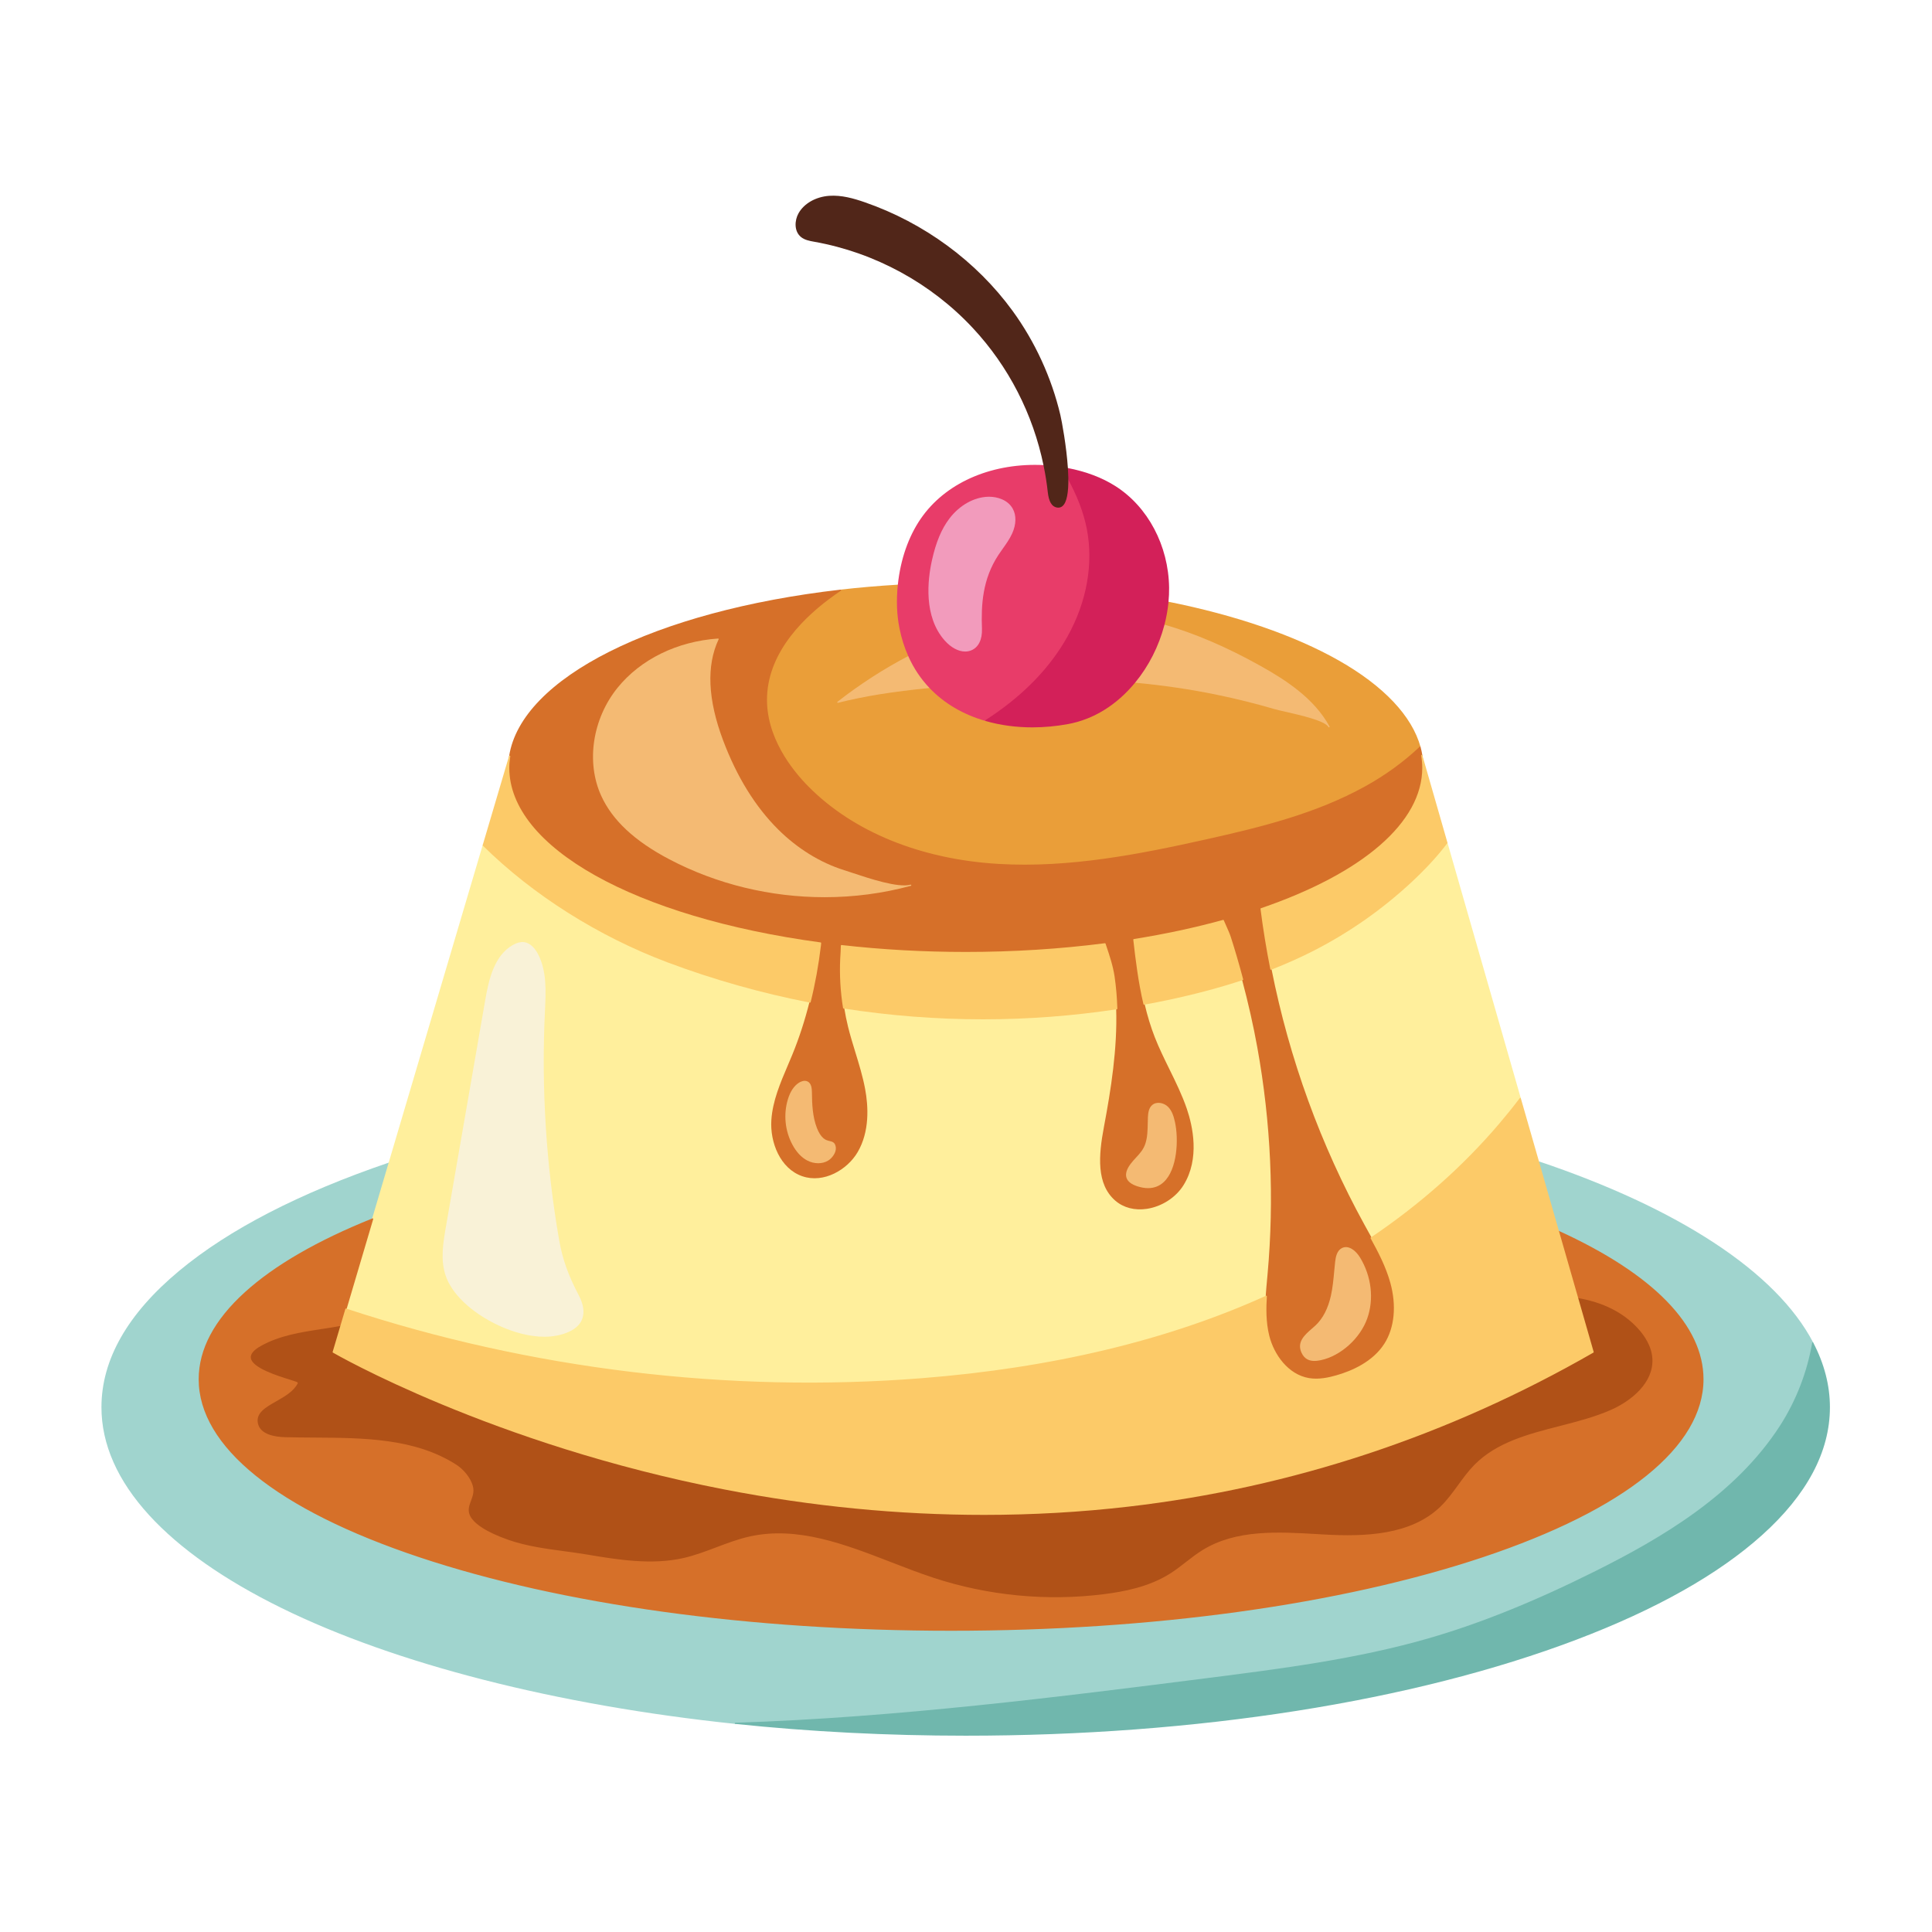 <?xml version="1.0" encoding="utf-8"?>
<!-- Generator: Adobe Illustrator 27.5.0, SVG Export Plug-In . SVG Version: 6.00 Build 0)  -->
<svg version="1.1" id="Capa_1" xmlns="http://www.w3.org/2000/svg" xmlns:xlink="http://www.w3.org/1999/xlink" x="0px" y="0px"
	 viewBox="0 0 2122 2122" style="enable-background:new 0 0 2122 2122;" xml:space="preserve">
<g>
	<path style="fill:#A0D4CE;" d="M1991.563,1474.692c-20.287-38.744-57.069-75.735-109.322-109.946
		c-51.124-33.475-115.811-63.5-192.259-89.239c-0.234-0.091-0.482-0.021-0.653,0.141c-0.174,0.166-0.239,0.418-0.174,0.645
		l21.921,76.309c0.052,0.181,0.181,0.332,0.352,0.408c103.561,47.297,158.3,103.267,158.3,161.861
		c0,151.622-370.146,274.971-825.115,274.971s-825.115-123.349-825.115-274.971c0-32.548,16.962-64.427,50.415-94.744
		c32.397-29.36,79.366-56.514,139.608-80.707c0.184-0.076,0.322-0.227,0.378-0.418l18.156-61.325
		c0.07-0.232,0.003-0.479-0.172-0.645c-0.171-0.171-0.428-0.227-0.654-0.146c-98.318,33.49-175.86,73.514-230.47,118.962
		c-56.62,47.115-85.328,97.51-85.328,149.768c0,40.688,17.647,80.605,52.45,118.644c33.589,36.714,82.47,70.985,145.287,101.867
		c125.147,61.516,302.155,106.732,498.501,127.318c177.355-5.687,359.103-28.786,519.453-49.165
		c80.079-10.195,162.884-20.737,241.873-43.478c56.597-16.295,116.753-40.522,183.908-74.073
		c72.956-36.472,154.148-84.021,203.22-160.114c17.748-27.556,30.023-59.204,35.503-91.521
		C1991.65,1474.959,1991.628,1474.813,1991.563,1474.692z"/>
	<path style="fill:#B05117;" d="M1799.874,1458.121c-16.203-17.675-38.827-29.053-67.247-33.828
		c-0.212-0.035-0.441,0.036-0.588,0.207c-0.146,0.166-0.2,0.393-0.138,0.605l17.13,59.642
		c-360.183,206.706-716.87,195.695-952.703,150.02c-249.353-48.289-419.749-144.378-429.591-150.015l8.603-29.033
		c0.065-0.211,0.013-0.448-0.139-0.615c-0.149-0.166-0.378-0.232-0.599-0.202c-7.238,1.38-14.683,2.524-21.883,3.627
		c-22.669,3.471-46.108,7.062-66.769,18.632c-8.683,4.866-12.61,9.887-11.676,14.939c2.136,11.51,29.094,19.906,43.577,24.414
		c3.481,1.083,6.79,2.116,7.795,2.63c-4.277,8.25-13.718,13.62-22.853,18.813c-12.273,6.976-23.868,13.57-20.628,26.298
		c3.117,12.24,18.523,15.216,30.896,15.554c10.57,0.287,21.475,0.352,32.022,0.423c54.298,0.343,110.445,0.7,155.528,29.673
		c8.404,5.394,15.483,14.667,17.613,23.064c1.385,5.46-0.391,10.24-2.107,14.869c-1.935,5.214-3.936,10.603-1.318,16.793
		c5.262,12.426,26.412,22.027,43.228,27.89c19.795,6.9,40.922,9.741,61.357,12.492c8.155,1.098,16.587,2.231,24.784,3.607
		c33.468,5.616,71.404,11.978,106.997,3.843c12.313-2.815,24.323-7.359,35.941-11.751c11.85-4.483,24.104-9.117,36.637-11.892
		c52.056-11.534,104.04,8.624,154.329,28.111c15.395,5.964,31.314,12.134,46.933,17.267c43.119,14.164,88.735,21.372,134.251,21.372
		c17.775,0,35.538-1.104,53.124-3.315c21.798-2.74,49.879-7.837,73.736-23.009c5.958-3.788,11.618-8.195,17.088-12.452
		c5.86-4.563,11.92-9.278,18.329-13.221c36.546-22.475,81.802-19.846,125.565-17.302l6.959,0.403
		c45.331,2.544,96.104,0.862,129.053-31.073c7.347-7.122,13.457-15.533,19.368-23.668c5.427-7.47,11.04-15.196,17.581-21.87
		c24.326-24.828,59.224-33.788,92.971-42.451c19-4.881,38.644-9.923,56.51-17.74c23.537-10.3,48.147-30.846,46.636-57.622
		C1815.361,1477.845,1806.861,1465.736,1799.874,1458.121z"/>
	<g>
		<path style="fill:#FFEF9C;" d="M1589.8,925.519c-0.069-0.234-0.262-0.411-0.501-0.456c-0.239-0.043-0.486,0.048-0.633,0.247
			c-10.452,13.819-23.169,27.678-38.879,42.37c-32.179,29.96-68.205,55.253-107.088,75.168c-14.413,7.4-29.794,14.288-47.026,21.06
			c-0.29,0.113-0.456,0.418-0.395,0.725c19.606,98.822,54.053,193.506,102.383,281.425c1.271,2.312,2.553,4.624,3.837,6.941
			c1.305,2.357,2.612,4.715,3.911,7.076c0.086,0.156,0.237,0.272,0.414,0.312c0.05,0.016,0.1,0.021,0.151,0.021
			c0.126,0,0.251-0.035,0.36-0.111c53.994-36.351,101.602-78.581,141.505-125.515c7.803-9.162,15.355-18.556,22.445-27.92
			c0.124-0.161,0.161-0.372,0.106-0.564L1589.8,925.519z"/>
		<path style="fill:#FFEF9C;" d="M1365.438,1075.66c-0.046-0.171-0.159-0.317-0.315-0.4c-0.162-0.091-0.346-0.109-0.509-0.046
			c-25.473,8.419-52.384,15.587-82.268,21.916c-7.761,1.647-16.241,3.309-25.917,5.087c-0.174,0.03-0.327,0.136-0.423,0.282
			c-0.098,0.146-0.129,0.328-0.088,0.499c3.173,13.463,6.834,25.437,11.199,36.609c4.703,12.033,10.503,23.83,16.111,35.233
			c6.878,13.987,13.988,28.449,19.098,43.408c6.351,18.612,14.339,54.117-3.506,82.787c-8.248,13.252-23.334,22.984-39.372,25.412
			c-12.954,1.944-24.902-1.134-33.636-8.704c-20.443-17.71-17.895-48.672-12.096-79.487c7.843-41.706,14.909-86.368,13.522-130.401
			c-0.005-0.187-0.092-0.358-0.232-0.474c-0.14-0.121-0.33-0.166-0.509-0.146c-99.106,14.995-199.973,14.713-299.8-0.841
			c-0.202-0.05-0.408,0.03-0.557,0.181c-0.143,0.146-0.211,0.353-0.179,0.554c1.171,7.243,2.589,14.26,4.216,20.863
			c2.342,9.495,5.261,19.005,8.084,28.202c4,13.03,8.135,26.509,10.673,40.114c3.536,18.929,5.01,46.179-8.046,68.467
			c-11.084,18.929-36.269,33.798-59.224,25.93c-23.916-8.205-34.783-36.699-33.158-60.604c1.4-20.616,9.749-40.184,17.823-59.108
			c1.692-3.964,3.382-7.923,5.01-11.887c7.549-18.41,13.951-38.054,19.021-58.378c0.043-0.171,0.015-0.353-0.08-0.504
			c-0.096-0.146-0.247-0.252-0.421-0.287c-53.464-10.411-106.034-25.26-156.251-44.13c-75.836-28.486-147.7-73.917-202.356-127.928
			c-0.162-0.159-0.395-0.221-0.615-0.167c-0.218,0.055-0.392,0.225-0.455,0.441l-150.835,509.525
			c-0.102,0.332,0.083,0.685,0.415,0.796c101.103,33.339,206.169,56.776,312.279,69.66c64.788,7.868,130.036,11.807,195.075,11.807
			c41.743,0,83.401-1.622,124.793-4.871c143.736-11.283,271.305-41.807,379.171-90.725c0.217-0.101,0.36-0.312,0.375-0.549
			c0.405-6.327,1-12.749,1.574-18.964l0.464-5.031c7.492-82.954,3.706-166.919-11.252-249.565
			C1377.904,1126.273,1372.253,1101.184,1365.438,1075.66z"/>
	</g>
	<path style="fill:#EA9E39;" d="M1470.531,725.49c-48.281-27.436-113.175-49.798-187.668-64.669
		c-0.184-0.028-0.363,0.005-0.511,0.113c-0.146,0.111-0.24,0.274-0.257,0.456c-0.8,8.301-2.312,16.7-4.49,24.963
		c-0.088,0.337,0.108,0.685,0.446,0.783c34.289,9.918,68.97,24.805,106.032,45.511c26.602,14.866,55.803,33.783,72.763,61.909
		c-8.695-5.883-29.93-10.706-44.763-14.073c-4.959-1.126-8.877-2.015-11.192-2.695c-20.797-6.097-42.146-11.424-63.45-15.834
		c-29.384-6.079-59.991-10.595-90.971-13.421c-0.224-0.038-0.421,0.068-0.557,0.234c-20.15,24.538-45.438,40.185-73.129,45.249
		c-31.251,5.722-62.269,4.584-89.689-3.291c-24.706-7.074-45.376-19.236-61.436-36.15c-0.138-0.144-0.315-0.224-0.531-0.199
		c-39.028,3.758-69.454,8.578-98.104,15.562c24.026-18.531,49.465-34.836,75.657-48.496c0.305-0.158,0.431-0.523,0.29-0.836
		c-4.415-9.797-7.732-20.294-9.86-31.204c-2.846-14.398-3.432-30.058-1.74-46.544c0.018-0.189-0.046-0.376-0.177-0.511
		c-0.131-0.139-0.323-0.189-0.504-0.199c-21.969,1.312-43.363,3.156-63.592,5.485c-0.103,0.01-0.201,0.048-0.287,0.106
		c-2.212,1.488-4.42,3.022-6.578,4.559c-33.017,23.364-72.833,61.775-75.017,112.092c-1.954,45.237,27.947,82.402,45.944,100.527
		c49.453,49.891,123.81,80.163,209.375,85.24c9.611,0.569,19.202,0.836,28.787,0.836c68.419,0,135.947-13.617,199.751-27.826
		c61.319-13.68,120.833-28.434,174.821-58.282c22.384-12.361,42.643-27.063,60.215-43.698c0.173-0.164,0.24-0.41,0.179-0.64
		C1550.881,786.384,1519.845,753.513,1470.531,725.49z"/>
	<g>
		<path style="fill:#D67029;" d="M1711.963,1351.841c-0.23-0.106-0.499-0.065-0.687,0.096c-0.192,0.167-0.27,0.423-0.199,0.665
			l20.825,72.502c0.067,0.241,0.267,0.418,0.513,0.458c28.129,4.725,50.505,15.972,66.508,33.43
			c6.845,7.465,15.174,19.306,15.965,33.324c1.475,26.116-22.724,46.244-45.866,56.373c-17.768,7.772-37.362,12.804-56.311,17.67
			c-33.918,8.709-68.993,17.714-93.574,42.793c-6.605,6.745-12.246,14.512-17.701,22.022c-5.879,8.089-11.955,16.455-19.221,23.497
			c-32.591,31.592-83.037,33.264-128.087,30.711l-6.956-0.398c-43.967-2.564-89.425-5.199-126.313,17.488
			c-6.473,3.979-12.56,8.719-18.447,13.302c-5.447,4.241-11.08,8.628-16.986,12.381c-23.644,15.036-51.543,20.092-73.207,22.817
			c-62.435,7.858-127.034,1.637-186.811-18.007c-15.588-5.118-31.492-11.283-46.872-17.242
			c-50.469-19.554-102.657-39.772-155.072-28.167c-12.625,2.795-24.922,7.445-36.815,11.948
			c-11.578,4.377-23.548,8.906-35.771,11.696c-35.348,8.084-73.147,1.738-106.499-3.853c-8.217-1.38-16.659-2.514-24.824-3.617
			c-20.37-2.739-41.434-5.575-61.106-12.431c-23.421-8.165-38.502-17.816-42.461-27.174c-2.42-5.717-0.594-10.633,1.338-15.841
			c1.785-4.81,3.634-9.787,2.147-15.63c-2.548-10.043-10.959-19.211-18.166-23.84c-45.396-29.174-101.731-29.531-156.214-29.874
			c-10.542-0.07-21.442-0.136-31.997-0.423c-11.93-0.327-26.764-3.123-29.682-14.587c-2.996-11.771,8.182-18.128,20.016-24.857
			c9.449-5.37,19.221-10.926,23.573-19.755c0.083-0.171,0.088-0.458,0.012-0.635c-0.304-0.71-1.715-1.204-8.782-3.4
			c-13.21-4.115-40.699-12.673-42.69-23.417c-0.826-4.453,2.889-9.021,11.036-13.58c20.457-11.459,43.78-15.03,66.336-18.485
			c7.211-1.108,14.668-2.252,21.929-3.632c0.236-0.045,0.428-0.222,0.496-0.453l34.561-116.715c0.068-0.237-0.003-0.494-0.187-0.66
			c-0.181-0.161-0.448-0.212-0.672-0.121c-60.385,24.248-107.485,51.487-139.996,80.948c-33.735,30.574-50.838,62.77-50.838,95.701
			c0,73.917,86.051,143.346,242.302,195.498c156.028,52.082,363.469,80.762,584.103,80.762c220.635,0,428.076-28.68,584.104-80.762
			c156.251-52.152,242.301-121.581,242.301-195.498C1871.018,1455.733,1816.018,1399.36,1711.963,1351.841z"/>
		<path style="fill:#D67029;" d="M900.59,1036.306c-0.052,0.688-0.108,1.315-0.168,1.831c-2.571,21.548-6.377,42.502-11.311,62.276
			c-5.058,20.264-11.439,39.847-18.967,58.197c-1.624,3.959-3.312,7.913-5.002,11.877c-8.114,19.02-16.509,38.688-17.922,59.522
			c-1.66,24.399,9.495,53.497,34.024,61.914c23.574,8.089,49.412-7.117,60.756-26.494c13.257-22.636,11.779-50.214,8.203-69.359
			c-2.554-13.675-6.698-27.189-10.711-40.255c-2.816-9.182-5.729-18.671-8.061-28.136c-1.622-6.563-3.033-13.549-4.197-20.752
			c-2.886-17.831-3.931-35.9-3.108-53.706c0.034-0.743,0.096-1.72,0.169-2.889c0.177-2.841,0.416-6.679,0.521-11.005
			c44.063,4.991,89.784,7.522,135.914,7.522c51.991,0,103.284-3.206,152.472-9.53l0.613,1.826
			c3.661,10.92,7.446,22.213,9.141,33.795c1.622,11.099,2.599,22.532,2.989,34.954c1.383,43.907-5.671,88.488-13.5,130.118
			c-5.868,31.199-8.412,62.568,12.519,80.707c9.03,7.822,21.344,11.006,34.674,9.001c16.4-2.479,31.833-12.441,40.272-26.001
			c18.131-29.123,10.059-65.057,3.632-83.885c-5.135-15.045-12.265-29.542-19.161-43.564c-5.595-11.379-11.382-23.15-16.068-35.137
			c-4.339-11.107-7.985-23.024-11.144-36.427c-5.589-23.736-8.654-48.604-11.076-70.124c34.001-5.455,66.646-12.461,97.05-20.828
			l1.499,3.377c2.582,5.805,4.812,10.82,5.868,14.083c4.547,14.018,9.019,29.318,13.68,46.778
			c6.805,25.49,12.45,50.548,16.778,74.473c14.941,82.53,18.72,166.38,11.237,249.212l-0.461,5.037
			c-0.577,6.221-1.17,12.653-1.576,18.999c-0.79,12.295-1.191,28.403,2.74,43.952c5.233,20.706,21.095,43.338,44.73,47.231
			c2.644,0.438,5.286,0.625,7.891,0.625c8.223,0,16.068-1.864,22.389-3.662c17.368-4.931,40.792-15.086,53.76-35.48
			c11.255-17.7,13.66-42.431,6.604-67.842c-4.939-17.78-13.451-33.999-21.745-49.085c-1.297-2.362-2.607-4.719-3.914-7.076
			c-1.282-2.312-2.564-4.624-3.836-6.941c-48.264-87.798-82.666-182.361-102.247-281.052c-4.331-21.838-7.94-43.962-10.731-65.764
			c112.885-38.747,177.611-95.311,177.611-155.235c0-4.387-0.392-9.001-1.168-13.713c-0.556-3.367-1.201-6.352-1.969-9.122
			c-0.061-0.219-0.232-0.39-0.449-0.451c-0.227-0.063-0.453-0.007-0.617,0.154c-17.49,16.562-37.664,31.199-59.951,43.507
			c-53.838,29.766-113.253,44.491-174.48,58.151c-72.652,16.179-150.095,31.597-228.18,26.96
			c-85.247-5.057-159.307-35.193-208.533-84.857c-17.851-17.979-47.505-54.82-45.571-99.565
			c2.161-49.795,41.69-87.899,74.473-111.094c2.154-1.531,4.351-3.06,6.553-4.544c0.246-0.166,0.347-0.478,0.244-0.758
			c-0.1-0.277-0.378-0.439-0.678-0.416C718.74,671.142,572.501,744.605,559.2,830.44c-0.758,4.88-1.11,8.993-1.11,12.943
			C558.09,930.984,695.7,1008.482,900.59,1036.306z"/>
	</g>
	<g>
		<path style="fill:#FCCA68;" d="M926.5,1107.662c50.901,7.933,102.068,11.902,153.143,11.902c49.215,0,98.345-3.687,147.045-11.051
			c0.322-0.05,0.559-0.332,0.549-0.66c-0.394-12.472-1.376-23.953-3.005-35.1c-1.71-11.695-5.514-23.044-9.195-34.019l-0.778-2.327
			c-0.098-0.295-0.403-0.476-0.695-0.436c-49.29,6.361-100.713,9.588-152.832,9.588c-46.324,0-92.241-2.556-136.468-7.593
			c-0.187-0.013-0.36,0.036-0.496,0.154c-0.138,0.121-0.216,0.292-0.221,0.473c-0.096,4.586-0.353,8.674-0.536,11.658
			c-0.076,1.176-0.136,2.161-0.172,2.909c-0.826,17.896,0.224,36.054,3.123,53.968
			C926.006,1107.405,926.223,1107.621,926.5,1107.662z"/>
		<path style="fill:#FCCA68;" d="M1395.601,1065.074c0.096,0.05,0.204,0.078,0.311,0.078c0.08,0,0.158-0.016,0.237-0.045
			c17.268-6.785,32.69-13.69,47.139-21.11c38.986-19.972,75.114-45.332,107.378-75.375c15.765-14.743,28.533-28.658,39.029-42.537
			c0.123-0.161,0.161-0.37,0.106-0.566l-27.552-95.924c-0.131-0.456-0.819-0.604-1.12-0.239c-0.123,0.146-0.176,0.335-0.146,0.524
			c0.766,4.642,1.154,9.185,1.154,13.502c0,59.425-64.601,115.625-177.238,154.185c-0.29,0.098-0.469,0.388-0.431,0.69
			c2.803,22.004,6.44,44.335,10.812,66.376C1395.317,1064.82,1395.435,1064.981,1395.601,1065.074z"/>
		<path style="fill:#FCCA68;" d="M733.155,1057.013c50.283,18.893,102.923,33.762,156.457,44.191c0.043,0.005,0.083,0.01,0.123,0.01
			c0.289,0,0.552-0.197,0.625-0.488c4.949-19.828,8.764-40.834,11.341-62.438c0.083-0.68,0.151-1.549,0.218-2.491
			c0.026-0.34-0.218-0.642-0.556-0.688c-204.552-27.663-341.985-104.712-341.985-191.727c0-3.882,0.348-7.931,1.097-12.747
			c0.029-0.189-0.076-0.38-0.202-0.523c-0.123-0.139-0.346-0.217-0.534-0.217h-0.017c-0.28,0.008-0.522,0.194-0.6,0.461
			l-28.94,97.794c-0.067,0.229-0.005,0.476,0.164,0.642C585.128,982.927,657.153,1028.464,733.155,1057.013z"/>
		<path style="fill:#FCCA68;" d="M1256.545,1103.496c0.037,0,0.077-0.005,0.115-0.01c9.691-1.778,18.178-3.445,25.952-5.097
			c29.93-6.337,56.885-13.516,82.404-21.951c0.325-0.106,0.509-0.448,0.42-0.778c-4.664-17.481-9.144-32.805-13.695-46.844
			c-1.078-3.327-3.323-8.371-5.919-14.209l-1.723-3.881c-0.128-0.295-0.446-0.433-0.761-0.363
			c-30.691,8.467-63.683,15.546-98.055,21.042c-0.34,0.055-0.58,0.368-0.539,0.71c2.438,21.694,5.513,46.854,11.172,70.882
			C1255.984,1103.295,1256.249,1103.496,1256.545,1103.496z"/>
		<path style="fill:#FCCA68;" d="M1670.39,1206.3c-0.068-0.237-0.262-0.413-0.5-0.458c-0.247-0.03-0.484,0.045-0.632,0.247
			c-7.074,9.344-14.612,18.717-22.4,27.859c-39.828,46.843-87.348,88.997-141.243,125.283c-0.277,0.187-0.365,0.554-0.205,0.846
			c8.256,15.015,16.728,31.158,21.629,48.803c6.961,25.063,4.611,49.412-6.447,66.805c-12.749,20.052-35.871,30.065-53.024,34.936
			c-8.195,2.332-18.984,4.775-29.716,3.007c-23.061-3.803-38.562-25.98-43.691-46.274c-3.887-15.378-3.486-31.355-2.706-43.559
			c0.015-0.227-0.091-0.443-0.277-0.569c-0.183-0.126-0.425-0.141-0.633-0.06c-107.726,48.858-235.153,79.347-378.738,90.614
			c-211.128,16.566-429.534-9.883-631.642-76.536c-0.164-0.05-0.345-0.036-0.501,0.045c-0.154,0.08-0.269,0.216-0.317,0.388
			l-13.991,47.196c-0.085,0.282,0.035,0.589,0.292,0.74c1.715,1.002,174.527,100.849,430.39,150.412
			c95.765,18.546,191.045,27.844,284.788,27.844c53.355,0,106.224-3.012,158.38-9.046
			c179.739-20.793,351.636-77.725,510.905-169.211c0.257-0.146,0.38-0.453,0.297-0.735L1670.39,1206.3z"/>
	</g>
	<g>
		<path style="fill:#F9F2D7;" d="M490.358,1347.807c-3.078,17.755-6.092,36.437-0.126,53.442
			c3.765,10.734,10.898,20.001,19.004,27.975c25.499,25.084,79.483,49.397,115.431,32.922c18.365-8.412,18.511-23.81,10.381-39.298
			c-10.643-20.274-17.606-37.998-21.588-60.952c-14.33-82.625-19.573-166.828-15.607-250.592c1.01-21.336,2.378-43.867-7.381-62.868
			c-3.164-6.157-8.21-12.214-15.088-13.018c-4.078-0.476-8.15,1.007-11.721,3.032c-20.171,11.426-26.114,37.213-30.073,60.055
			C519.18,1181.604,504.769,1264.708,490.358,1347.807z"/>
		<path style="fill:#F9F2D7;" d="M597.853,1468.199c-32.737,0-69.655-19.417-89.07-38.517c-9.513-9.358-15.781-18.586-19.16-28.222
			c-6.171-17.589-2.838-36.804,0.101-53.764l43.231-249.303c4.025-23.225,10.026-48.969,30.391-60.506
			c4.389-2.483,8.457-3.533,12.113-3.11c8.072,0.942,13.23,8.777,15.587,13.363c9.575,18.646,8.537,40.424,7.532,61.48l-0.08,1.713
			c-3.962,83.663,1.284,167.931,15.597,250.451c3.637,20.964,9.872,38.568,21.525,60.765c5.138,9.787,6.503,18.39,4.055,25.562
			c-2.113,6.19-7.072,11.107-14.738,14.617C616.629,1466.537,607.416,1468.199,597.853,1468.199z M490.993,1347.918
			c-2.912,16.803-6.213,35.843-0.151,53.119c3.312,9.439,9.477,18.511,18.848,27.729c24.819,24.409,78.503,49.371,114.708,32.795
			c7.334-3.36,12.061-8.024,14.056-13.862c2.297-6.729,0.922-15.222-3.977-24.555c-11.718-22.318-17.992-40.034-21.651-61.138
			c-14.328-82.615-19.584-166.974-15.617-250.733l0.083-1.713c0.994-20.888,2.027-42.489-7.394-60.831
			c-2.239-4.357-7.11-11.799-14.589-12.673c-3.362-0.385-7.175,0.6-11.328,2.954c-19.876,11.257-25.779,36.669-29.756,59.604
			L490.993,1347.918z"/>
	</g>
	<path style="fill:#70B7AD;" d="M1991.563,1474.692c-0.132-0.246-0.416-0.388-0.674-0.337c-0.273,0.04-0.488,0.252-0.533,0.529
		c-5.453,32.141-17.665,63.622-35.317,91.037c-48.903,75.831-129.914,123.258-202.71,159.656
		c-67.084,33.516-127.17,57.718-183.692,73.987c-78.894,22.717-161.648,33.249-241.677,43.438
		c-160.326,20.374-342.039,43.474-519.332,49.156c-0.34,0.01-0.613,0.282-0.625,0.619c-0.013,0.343,0.238,0.63,0.577,0.665
		c82.041,8.588,167.18,12.945,253.055,12.945c253.456,0,491.752-37.475,670.993-105.523c87.194-33.098,155.662-71.656,203.5-114.59
		c49.606-44.527,74.761-91.849,74.761-140.656C2009.889,1521.757,2003.724,1497.892,1991.563,1474.692z"/>
	<g>
		<path style="fill:#F4BA73;" d="M1459.134,798.546c0.119,0.217,0.338,0.337,0.567,0.337c0.106,0,0.212-0.025,0.307-0.078
			c0.315-0.171,0.429-0.562,0.259-0.874c-16.682-30.634-47.556-50.759-75.556-66.406c-37.147-20.757-71.919-35.682-106.304-45.627
			c-0.161-0.05-0.342-0.025-0.496,0.058c-0.152,0.086-0.262,0.229-0.307,0.398c-6.042,22.941-17.002,44.524-31.692,62.415
			c-0.152,0.184-0.188,0.435-0.096,0.658c0.091,0.219,0.298,0.37,0.536,0.393c30.93,2.821,61.488,7.329,90.826,13.401
			c21.27,4.4,42.584,9.719,63.349,15.808c2.353,0.688,6.29,1.581,11.27,2.712C1428.095,785.442,1455.372,791.635,1459.134,798.546z"
			/>
		<path style="fill:#F4BA73;" d="M998.969,720.607c-0.073-0.162-0.21-0.287-0.375-0.345c-0.165-0.055-0.353-0.04-0.509,0.038
			c-27.136,14.151-53.468,31.135-78.259,50.485c-0.239,0.189-0.315,0.519-0.181,0.791c0.11,0.227,0.337,0.363,0.579,0.363
			c0.053,0,0.104-0.005,0.157-0.02c29.453-7.362,60.564-12.376,100.871-16.257c0.245-0.025,0.457-0.187,0.542-0.416
			c0.085-0.232,0.032-0.491-0.137-0.67C1012.336,744.759,1004.706,733.33,998.969,720.607z"/>
		<path style="fill:#F4BA73;" d="M1000.11,971.672c-0.005,0.003-0.015,0.005-0.021,0.005c-13.744,3.717-45.075-6.712-63.798-12.948
			c-3.488-1.164-6.593-2.196-9.139-2.995c-26.207-8.213-51.261-23.676-72.457-44.721c-25.043-24.859-45.377-57.746-60.435-97.736
			c-16.865-44.786-18.543-82.14-4.984-111.024c0.096-0.207,0.075-0.451-0.053-0.64c-0.128-0.189-0.343-0.335-0.577-0.277
			c-44.81,3.075-85.019,22.757-110.311,53.999c-27.632,34.132-34.855,81.87-17.972,118.788
			c12.292,26.882,36.691,49.641,74.589,69.586c52.399,27.572,111.555,41.731,170.704,41.728c31.958,0,63.918-4.135,94.789-12.521
			c0.346-0.093,0.546-0.448,0.454-0.791C1000.808,971.783,1000.455,971.587,1000.11,971.672z"/>
		<path style="fill:#F4BA73;" d="M1493.844,1381.242c-4.73-7.792-12.731-14.043-19.919-10.462c-5.447,2.705-6.87,9.58-7.5,15.267
			c-0.378,3.41-0.695,6.835-1.009,10.26c-0.82,8.87-1.665,18.042-3.634,26.847c-3.136,14.028-8.775,24.958-16.761,32.488
			c-1.262,1.189-2.616,2.367-4.05,3.612c-7.953,6.91-16.969,14.747-11.379,26.685c3.244,6.931,8.586,8.835,14.018,8.835
			c2.446,0,4.906-0.383,7.205-0.871c21.667-4.584,43.063-23.815,50.878-45.725
			C1509.292,1426.877,1506.355,1401.853,1493.844,1381.242z"/>
		<path style="fill:#F4BA73;" d="M1282.883,1215.638c-4.478-4.433-12.593-6.221-17.53-1.803c-3.621,3.239-4.332,8.573-4.551,13.363
			c-0.098,2.191-0.141,4.417-0.187,6.664c-0.143,7.505-0.292,15.272-2.624,22.299c-2.178,6.563-6.032,10.714-10.109,15.111
			c-2.06,2.216-4.188,4.513-6.196,7.213c-4.296,5.773-5.787,10.84-4.43,15.055c1.335,4.15,5.4,7.334,12.082,9.465
			c4.142,1.32,8.028,1.979,11.649,1.979c6.574,0,12.271-2.171,17.017-6.502c15.371-14.018,16.574-47.635,12.548-65.939
			C1289.199,1226.367,1287.331,1220.046,1282.883,1215.638z"/>
		<path style="fill:#F4BA73;" d="M911.175,1253.229c-2.151-0.509-4.588-1.088-6.915-3.193c-2.815-2.543-5.037-6.069-6.994-11.091
			c-4.828-12.411-5.362-26.167-5.495-39.192c-0.046-4.463-0.623-9.847-4.733-11.917c-3.667-1.843-7.784,0.277-9.383,1.274
			c-5.506,3.445-9.636,9.59-12.275,18.274c-5.02,16.547-3.188,34.76,5.026,49.977c4.343,8.044,9.75,13.826,16.069,17.186
			c3.858,2.05,8.101,3.083,12.189,3.083c3.942,0,7.74-0.962,10.907-2.881c4.569-2.765,9.096-9.101,8.443-14.511
			C917.346,1254.699,914.349,1253.984,911.175,1253.229z"/>
	</g>
	<path style="fill:#E83C69;" d="M1194.854,580.157c-3.55-17.863-10.602-36.228-21.563-56.144c-0.146-0.265-0.45-0.393-0.73-0.312
		c-0.287,0.076-0.483,0.34-0.479,0.635c0.348,16.619-1.637,26.887-5.893,30.521c-1.472,1.252-3.196,1.672-5.214,1.31
		c-4.924-0.889-7.832-6.11-8.89-15.957c-0.99-9.218-2.523-18.919-4.554-28.834c-0.06-0.287-0.304-0.498-0.596-0.516
		c-55.388-2.896-105.114,17.69-133.005,55.192c-14.151,19.002-23.555,43.562-27.194,71.023c-0.247,1.879-0.457,3.765-0.653,5.653
		c-1.705,16.612-1.113,32.4,1.76,46.924c2.145,11.003,5.493,21.596,9.95,31.483c5.793,12.857,13.507,24.406,22.927,34.327
		c16.221,17.082,37.086,29.365,62.019,36.502c0.058,0.018,0.117,0.025,0.177,0.025c0.121,0,0.239-0.033,0.346-0.098
		c1.825-1.154,3.651-2.355,5.427-3.556c37.571-25.149,66.141-54.965,84.916-88.622
		C1194.996,661.426,1202.543,618.967,1194.854,580.157z"/>
	<path style="fill:#D32059;" d="M1225.139,533.934c-14.658-9.354-32.392-16.063-52.717-19.941c-0.203-0.048-0.398,0.015-0.546,0.149
		c-0.151,0.131-0.232,0.325-0.216,0.524c0.219,3.427,0.36,6.681,0.423,9.671c0.002,0.106,0.031,0.206,0.081,0.297
		c10.892,19.8,17.901,38.043,21.427,55.776c7.628,38.509,0.131,80.656-21.112,118.675c-18.675,33.477-47.108,63.145-84.507,88.181
		c-1.768,1.194-3.584,2.39-5.4,3.533c-0.214,0.136-0.329,0.386-0.292,0.638c0.036,0.251,0.215,0.458,0.459,0.528
		c16.06,4.614,33.334,6.931,51.169,6.931c12.829,0,25.951-1.201,39.108-3.609c27.995-5.12,53.547-20.924,73.894-45.703
		c14.807-18.032,25.852-39.784,31.944-62.904c2.193-8.329,3.717-16.796,4.525-25.164c0.542-5.609,0.782-11.051,0.706-16.176
		C1283.419,599.313,1260.833,556.622,1225.139,533.934z"/>
	<path style="fill:#F29BBC;" d="M1112.234,558.521c-5.447-9.555-16.781-12.93-25.887-12.93c-0.282,0-0.564,0.005-0.841,0.01
		c-15.607,0.36-31.564,9.289-42.685,23.878c-8.71,11.429-14.825,26.056-19.244,46.033c-4.783,21.621-9.309,61.816,14.105,88.065
		c6.936,7.777,15.054,12.021,22.425,12.021c2.289,0,4.509-0.408,6.596-1.249c7.963-3.206,12.275-11.874,11.833-23.779
		c-0.976-26.333,0.542-54.384,18.114-81.097c1.533-2.334,3.188-4.661,4.785-6.91c3.722-5.239,7.568-10.656,10.276-16.62
		C1116.261,575.909,1116.452,565.915,1112.234,558.521z"/>
	<path style="fill:#512619;" d="M1173.372,524.311c-0.063-3.01-0.206-6.281-0.428-9.727c-1.579-24.502-6.724-52.107-8.321-58.862
		c-9.663-40.914-27.827-80.465-52.528-114.371c-39.59-54.339-97.223-96.671-162.28-119.196c-12.281-4.254-25.517-8.031-39.094-7.071
		c-14.747,1.068-27.647,8.421-33.668,19.19c-4.382,7.835-4.987,19.576,2.523,25.903c4.104,3.455,9.532,4.427,14.778,5.364
		l0.348,0.063c66.216,11.867,127.943,45.504,173.813,94.714c39.213,42.064,66.097,94.389,77.753,151.314
		c2.022,9.877,3.548,19.538,4.534,28.713c1.13,10.494,4.382,16.085,9.943,17.09c0.542,0.098,1.067,0.146,1.579,0.146
		c1.765,0,3.341-0.584,4.702-1.746C1171.592,551.94,1173.727,541.333,1173.372,524.311z"/>
</g>
</svg>
